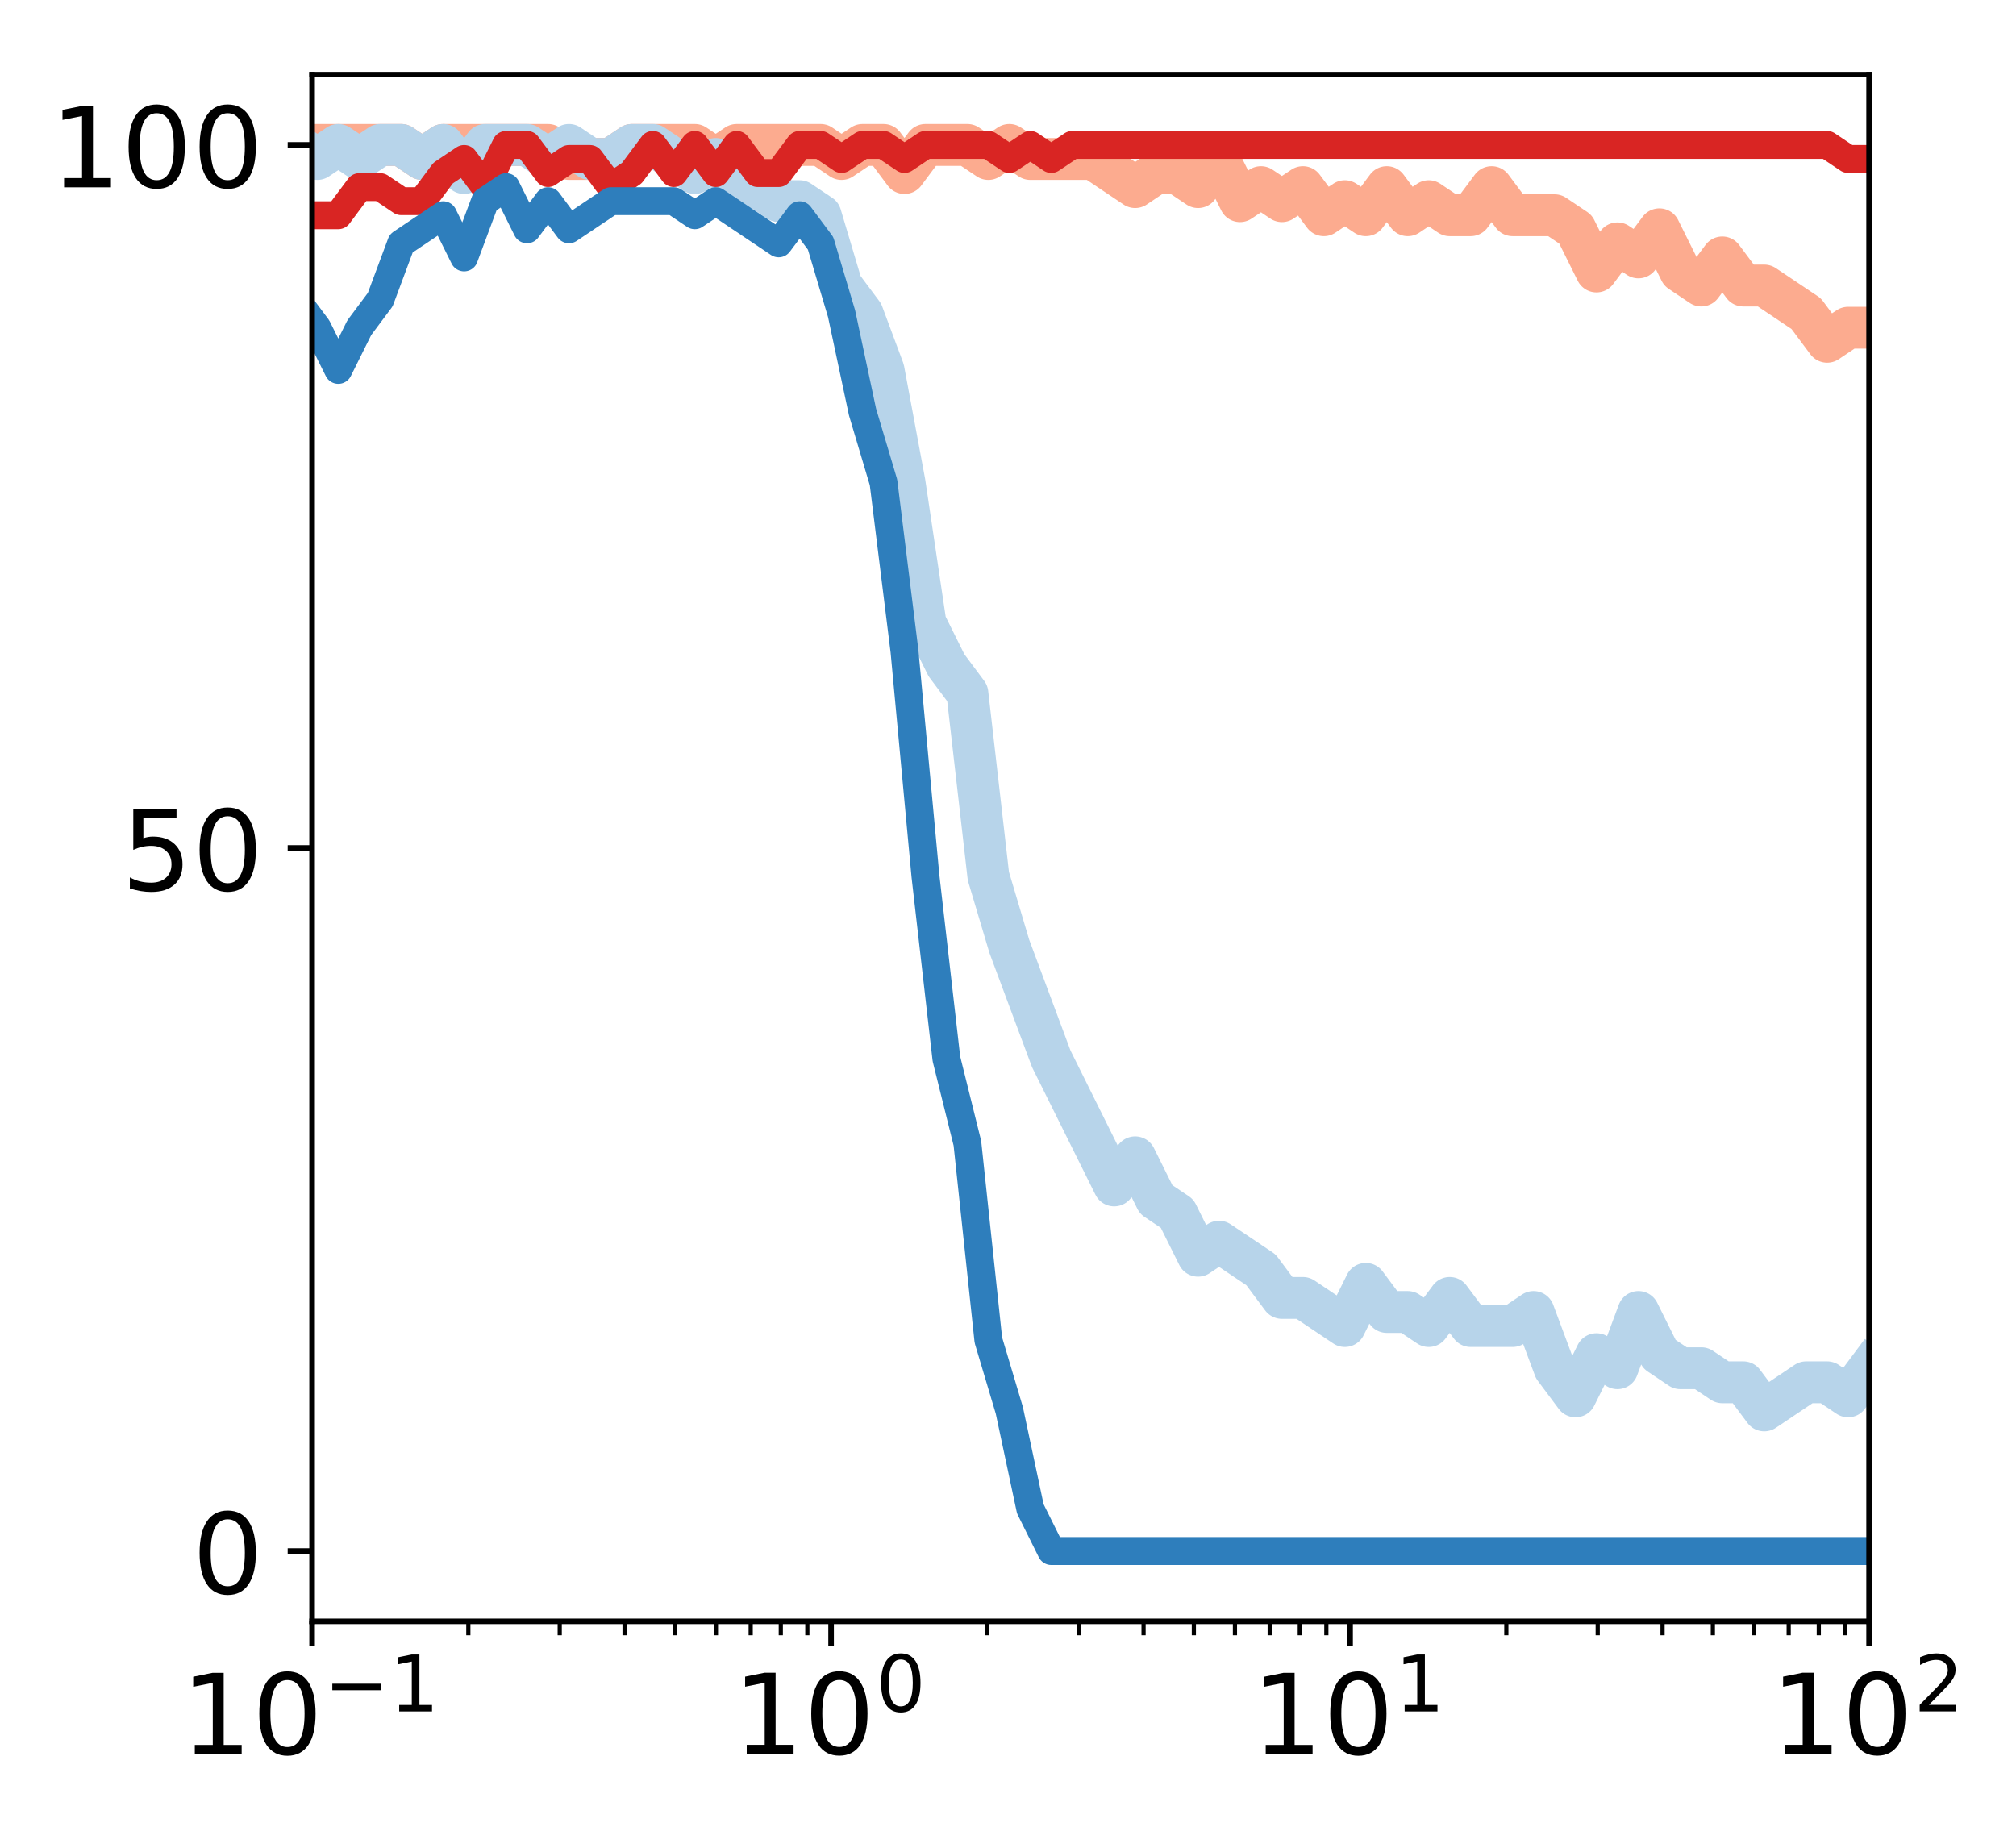 <?xml version="1.0" encoding="utf-8" standalone="no"?>
<!DOCTYPE svg PUBLIC "-//W3C//DTD SVG 1.1//EN"
  "http://www.w3.org/Graphics/SVG/1.1/DTD/svg11.dtd">
<!-- Created with matplotlib (http://matplotlib.org/) -->
<svg height="262pt" version="1.1" viewBox="0 0 289 262" width="289pt" xmlns="http://www.w3.org/2000/svg" xmlns:xlink="http://www.w3.org/1999/xlink">
 <defs>
  <style type="text/css">
*{stroke-linecap:butt;stroke-linejoin:round;}
  </style>
 </defs>
 <g id="figure_1">
  <g id="patch_1">
   <path d="M 0 262.145 
L 289.22 262.145 
L 289.22 0 
L 0 0 
z
" style="fill:#ffffff;"/>
  </g>
  <g id="axes_1">
   <g id="patch_2">
    <path d="M 44.74 232.46 
L 267.94 232.46 
L 267.94 10.7 
L 44.74 10.7 
z
" style="fill:#ffffff;"/>
   </g>
   <g id="line2d_1">
    <path clip-path="url(#p0bc5210dcd)" d="M -1 42.406 
L 0.401 34.892 
L 3.407 30.86 
L 6.413 32.876 
L 9.419 22.796 
L 12.425 20.78 
L 15.431 20.78 
L 18.437 20.78 
L 21.443 20.78 
L 24.449 20.78 
L 27.455 20.78 
L 30.461 20.78 
L 33.467 20.78 
L 36.473 20.78 
L 39.479 20.78 
L 42.485 20.78 
L 45.492 20.78 
L 48.498 20.78 
L 51.504 20.78 
L 54.51 20.78 
L 57.516 20.78 
L 60.522 22.796 
L 63.528 20.78 
L 66.534 20.78 
L 69.54 20.78 
L 72.546 20.78 
L 75.552 20.78 
L 78.558 20.78 
L 81.564 22.796 
L 84.57 22.796 
L 87.576 22.796 
L 90.582 20.78 
L 93.588 20.78 
L 96.595 20.78 
L 99.601 20.78 
L 102.607 22.796 
L 105.613 20.78 
L 108.619 20.78 
L 111.625 20.78 
L 114.631 20.78 
L 117.637 20.78 
L 120.643 22.796 
L 123.649 20.78 
L 126.655 20.78 
L 129.661 24.812 
L 132.667 20.78 
L 135.673 20.78 
L 138.679 20.78 
L 141.685 22.796 
L 144.692 20.78 
L 147.698 22.796 
L 150.704 22.796 
L 153.71 22.796 
L 156.716 22.796 
L 159.722 24.812 
L 162.728 26.828 
L 165.734 24.812 
L 168.74 24.812 
L 171.746 26.828 
L 174.752 22.796 
L 177.758 28.844 
L 180.764 26.828 
L 183.77 28.844 
L 186.776 26.828 
L 189.782 30.86 
L 192.788 28.844 
L 195.795 30.86 
L 198.801 26.828 
L 201.807 30.86 
L 204.813 28.844 
L 207.819 30.86 
L 210.825 30.86 
L 213.831 26.828 
L 216.837 30.86 
L 219.843 30.86 
L 222.849 30.86 
L 225.855 32.876 
L 228.861 38.924 
L 231.867 34.892 
L 234.873 36.908 
L 237.879 32.876 
L 240.885 38.924 
L 243.892 40.94 
L 246.898 36.908 
L 249.904 40.94 
L 252.91 40.94 
L 255.916 42.956 
L 258.922 44.972 
L 261.928 49.004 
L 264.934 46.988 
L 267.94 46.988 
" style="fill:none;stroke:#fcab8f;stroke-linecap:square;stroke-width:6;"/>
   </g>
   <g id="line2d_2">
    <path clip-path="url(#p0bc5210dcd)" d="M -1 103.299 
L 0.401 101.42 
L 3.407 87.308 
L 6.413 73.196 
L 9.419 77.228 
L 12.425 59.084 
L 15.431 57.068 
L 18.437 55.052 
L 21.443 36.908 
L 24.449 30.86 
L 27.455 26.828 
L 30.461 24.812 
L 33.467 26.828 
L 36.473 24.812 
L 39.479 22.796 
L 42.485 20.78 
L 45.492 22.796 
L 48.498 20.78 
L 51.504 22.796 
L 54.51 20.78 
L 57.516 20.78 
L 60.522 22.796 
L 63.528 20.78 
L 66.534 24.812 
L 69.54 20.78 
L 72.546 20.78 
L 75.552 20.78 
L 78.558 22.796 
L 81.564 20.78 
L 84.57 22.796 
L 87.576 22.796 
L 90.582 20.78 
L 93.588 20.78 
L 96.595 22.796 
L 99.601 24.812 
L 102.607 22.796 
L 105.613 26.828 
L 108.619 26.828 
L 111.625 28.844 
L 114.631 28.844 
L 117.637 30.86 
L 120.643 40.94 
L 123.649 44.972 
L 126.655 53.036 
L 129.661 69.164 
L 132.667 89.324 
L 135.673 95.372 
L 138.679 99.404 
L 141.685 125.612 
L 144.692 135.692 
L 147.698 143.756 
L 150.704 151.82 
L 153.71 157.868 
L 156.716 163.916 
L 159.722 169.964 
L 162.728 165.932 
L 165.734 171.98 
L 168.74 173.996 
L 171.746 180.044 
L 174.752 178.028 
L 177.758 180.044 
L 180.764 182.06 
L 183.77 186.092 
L 186.776 186.092 
L 189.782 188.108 
L 192.788 190.124 
L 195.795 184.076 
L 198.801 188.108 
L 201.807 188.108 
L 204.813 190.124 
L 207.819 186.092 
L 210.825 190.124 
L 213.831 190.124 
L 216.837 190.124 
L 219.843 188.108 
L 222.849 196.172 
L 225.855 200.204 
L 228.861 194.156 
L 231.867 196.172 
L 234.873 188.108 
L 237.879 194.156 
L 240.885 196.172 
L 243.892 196.172 
L 246.898 198.188 
L 249.904 198.188 
L 252.91 202.22 
L 255.916 200.204 
L 258.922 198.188 
L 261.928 198.188 
L 264.934 200.204 
L 267.94 196.172 
" style="fill:none;stroke:#b7d4ea;stroke-linecap:square;stroke-width:6;"/>
   </g>
   <g id="matplotlib.axis_1">
    <g id="xtick_1">
     <g id="line2d_3">
      <defs>
       <path d="M 0 0 
L 0 3.5 
" id="m19da605e6b" style="stroke:#000000;stroke-width:0.8;"/>
      </defs>
      <g>
       <use style="stroke:#000000;stroke-width:0.8;" x="44.74" xlink:href="#m19da605e6b" y="232.46"/>
      </g>
     </g>
     <g id="text_1">
      <!-- $\mathdefault{10^{-1}}$ -->
      <defs>
       <path d="M 12.406 8.297 
L 28.516 8.297 
L 28.516 63.922 
L 10.984 60.406 
L 10.984 69.391 
L 28.422 72.906 
L 38.281 72.906 
L 38.281 8.297 
L 54.391 8.297 
L 54.391 0 
L 12.406 0 
z
" id="DejaVuSans-31"/>
       <path d="M 31.781 66.406 
Q 24.172 66.406 20.328 58.906 
Q 16.5 51.422 16.5 36.375 
Q 16.5 21.391 20.328 13.891 
Q 24.172 6.391 31.781 6.391 
Q 39.453 6.391 43.281 13.891 
Q 47.125 21.391 47.125 36.375 
Q 47.125 51.422 43.281 58.906 
Q 39.453 66.406 31.781 66.406 
z
M 31.781 74.219 
Q 44.047 74.219 50.516 64.516 
Q 56.984 54.828 56.984 36.375 
Q 56.984 17.969 50.516 8.266 
Q 44.047 -1.422 31.781 -1.422 
Q 19.531 -1.422 13.062 8.266 
Q 6.594 17.969 6.594 36.375 
Q 6.594 54.828 13.062 64.516 
Q 19.531 74.219 31.781 74.219 
z
" id="DejaVuSans-30"/>
       <path d="M 10.594 35.5 
L 73.188 35.5 
L 73.188 27.203 
L 10.594 27.203 
z
" id="DejaVuSans-2212"/>
      </defs>
      <g transform="translate(25.94 251.618)scale(0.16 -0.16)">
       <use transform="translate(0 0.684)" xlink:href="#DejaVuSans-31"/>
       <use transform="translate(63.623 0.684)" xlink:href="#DejaVuSans-30"/>
       <use transform="translate(128.203 38.966)scale(0.7)" xlink:href="#DejaVuSans-2212"/>
       <use transform="translate(186.855 38.966)scale(0.7)" xlink:href="#DejaVuSans-31"/>
      </g>
     </g>
    </g>
    <g id="xtick_2">
     <g id="line2d_4">
      <g>
       <use style="stroke:#000000;stroke-width:0.8;" x="119.14" xlink:href="#m19da605e6b" y="232.46"/>
      </g>
     </g>
     <g id="text_2">
      <!-- $\mathdefault{10^{0}}$ -->
      <g transform="translate(105.06 251.618)scale(0.16 -0.16)">
       <use transform="translate(0 0.766)" xlink:href="#DejaVuSans-31"/>
       <use transform="translate(63.623 0.766)" xlink:href="#DejaVuSans-30"/>
       <use transform="translate(128.203 39.047)scale(0.7)" xlink:href="#DejaVuSans-30"/>
      </g>
     </g>
    </g>
    <g id="xtick_3">
     <g id="line2d_5">
      <g>
       <use style="stroke:#000000;stroke-width:0.8;" x="193.54" xlink:href="#m19da605e6b" y="232.46"/>
      </g>
     </g>
     <g id="text_3">
      <!-- $\mathdefault{10^{1}}$ -->
      <g transform="translate(179.46 251.618)scale(0.16 -0.16)">
       <use transform="translate(0 0.684)" xlink:href="#DejaVuSans-31"/>
       <use transform="translate(63.623 0.684)" xlink:href="#DejaVuSans-30"/>
       <use transform="translate(128.203 38.966)scale(0.7)" xlink:href="#DejaVuSans-31"/>
      </g>
     </g>
    </g>
    <g id="xtick_4">
     <g id="line2d_6">
      <g>
       <use style="stroke:#000000;stroke-width:0.8;" x="267.94" xlink:href="#m19da605e6b" y="232.46"/>
      </g>
     </g>
     <g id="text_4">
      <!-- $\mathdefault{10^{2}}$ -->
      <defs>
       <path d="M 19.188 8.297 
L 53.609 8.297 
L 53.609 0 
L 7.328 0 
L 7.328 8.297 
Q 12.938 14.109 22.625 23.891 
Q 32.328 33.688 34.812 36.531 
Q 39.547 41.844 41.422 45.531 
Q 43.312 49.219 43.312 52.781 
Q 43.312 58.594 39.234 62.25 
Q 35.156 65.922 28.609 65.922 
Q 23.969 65.922 18.812 64.312 
Q 13.672 62.703 7.812 59.422 
L 7.812 69.391 
Q 13.766 71.781 18.938 73 
Q 24.125 74.219 28.422 74.219 
Q 39.75 74.219 46.484 68.547 
Q 53.219 62.891 53.219 53.422 
Q 53.219 48.922 51.531 44.891 
Q 49.859 40.875 45.406 35.406 
Q 44.188 33.984 37.641 27.219 
Q 31.109 20.453 19.188 8.297 
z
" id="DejaVuSans-32"/>
      </defs>
      <g transform="translate(253.86 251.618)scale(0.16 -0.16)">
       <use transform="translate(0 0.766)" xlink:href="#DejaVuSans-31"/>
       <use transform="translate(63.623 0.766)" xlink:href="#DejaVuSans-30"/>
       <use transform="translate(128.203 39.047)scale(0.7)" xlink:href="#DejaVuSans-32"/>
      </g>
     </g>
    </g>
    <g id="xtick_5">
     <g id="line2d_7">
      <defs>
       <path d="M 0 0 
L 0 2 
" id="m0f6e1f0d66" style="stroke:#000000;stroke-width:0.6;"/>
      </defs>
      <g>
       <use style="stroke:#000000;stroke-width:0.6;" x="67.137" xlink:href="#m0f6e1f0d66" y="232.46"/>
      </g>
     </g>
    </g>
    <g id="xtick_6">
     <g id="line2d_8">
      <g>
       <use style="stroke:#000000;stroke-width:0.6;" x="80.238" xlink:href="#m0f6e1f0d66" y="232.46"/>
      </g>
     </g>
    </g>
    <g id="xtick_7">
     <g id="line2d_9">
      <g>
       <use style="stroke:#000000;stroke-width:0.6;" x="89.533" xlink:href="#m0f6e1f0d66" y="232.46"/>
      </g>
     </g>
    </g>
    <g id="xtick_8">
     <g id="line2d_10">
      <g>
       <use style="stroke:#000000;stroke-width:0.6;" x="96.743" xlink:href="#m0f6e1f0d66" y="232.46"/>
      </g>
     </g>
    </g>
    <g id="xtick_9">
     <g id="line2d_11">
      <g>
       <use style="stroke:#000000;stroke-width:0.6;" x="102.634" xlink:href="#m0f6e1f0d66" y="232.46"/>
      </g>
     </g>
    </g>
    <g id="xtick_10">
     <g id="line2d_12">
      <g>
       <use style="stroke:#000000;stroke-width:0.6;" x="107.615" xlink:href="#m0f6e1f0d66" y="232.46"/>
      </g>
     </g>
    </g>
    <g id="xtick_11">
     <g id="line2d_13">
      <g>
       <use style="stroke:#000000;stroke-width:0.6;" x="111.93" xlink:href="#m0f6e1f0d66" y="232.46"/>
      </g>
     </g>
    </g>
    <g id="xtick_12">
     <g id="line2d_14">
      <g>
       <use style="stroke:#000000;stroke-width:0.6;" x="115.736" xlink:href="#m0f6e1f0d66" y="232.46"/>
      </g>
     </g>
    </g>
    <g id="xtick_13">
     <g id="line2d_15">
      <g>
       <use style="stroke:#000000;stroke-width:0.6;" x="141.537" xlink:href="#m0f6e1f0d66" y="232.46"/>
      </g>
     </g>
    </g>
    <g id="xtick_14">
     <g id="line2d_16">
      <g>
       <use style="stroke:#000000;stroke-width:0.6;" x="154.638" xlink:href="#m0f6e1f0d66" y="232.46"/>
      </g>
     </g>
    </g>
    <g id="xtick_15">
     <g id="line2d_17">
      <g>
       <use style="stroke:#000000;stroke-width:0.6;" x="163.933" xlink:href="#m0f6e1f0d66" y="232.46"/>
      </g>
     </g>
    </g>
    <g id="xtick_16">
     <g id="line2d_18">
      <g>
       <use style="stroke:#000000;stroke-width:0.6;" x="171.143" xlink:href="#m0f6e1f0d66" y="232.46"/>
      </g>
     </g>
    </g>
    <g id="xtick_17">
     <g id="line2d_19">
      <g>
       <use style="stroke:#000000;stroke-width:0.6;" x="177.034" xlink:href="#m0f6e1f0d66" y="232.46"/>
      </g>
     </g>
    </g>
    <g id="xtick_18">
     <g id="line2d_20">
      <g>
       <use style="stroke:#000000;stroke-width:0.6;" x="182.015" xlink:href="#m0f6e1f0d66" y="232.46"/>
      </g>
     </g>
    </g>
    <g id="xtick_19">
     <g id="line2d_21">
      <g>
       <use style="stroke:#000000;stroke-width:0.6;" x="186.33" xlink:href="#m0f6e1f0d66" y="232.46"/>
      </g>
     </g>
    </g>
    <g id="xtick_20">
     <g id="line2d_22">
      <g>
       <use style="stroke:#000000;stroke-width:0.6;" x="190.136" xlink:href="#m0f6e1f0d66" y="232.46"/>
      </g>
     </g>
    </g>
    <g id="xtick_21">
     <g id="line2d_23">
      <g>
       <use style="stroke:#000000;stroke-width:0.6;" x="215.937" xlink:href="#m0f6e1f0d66" y="232.46"/>
      </g>
     </g>
    </g>
    <g id="xtick_22">
     <g id="line2d_24">
      <g>
       <use style="stroke:#000000;stroke-width:0.6;" x="229.038" xlink:href="#m0f6e1f0d66" y="232.46"/>
      </g>
     </g>
    </g>
    <g id="xtick_23">
     <g id="line2d_25">
      <g>
       <use style="stroke:#000000;stroke-width:0.6;" x="238.333" xlink:href="#m0f6e1f0d66" y="232.46"/>
      </g>
     </g>
    </g>
    <g id="xtick_24">
     <g id="line2d_26">
      <g>
       <use style="stroke:#000000;stroke-width:0.6;" x="245.543" xlink:href="#m0f6e1f0d66" y="232.46"/>
      </g>
     </g>
    </g>
    <g id="xtick_25">
     <g id="line2d_27">
      <g>
       <use style="stroke:#000000;stroke-width:0.6;" x="251.434" xlink:href="#m0f6e1f0d66" y="232.46"/>
      </g>
     </g>
    </g>
    <g id="xtick_26">
     <g id="line2d_28">
      <g>
       <use style="stroke:#000000;stroke-width:0.6;" x="256.415" xlink:href="#m0f6e1f0d66" y="232.46"/>
      </g>
     </g>
    </g>
    <g id="xtick_27">
     <g id="line2d_29">
      <g>
       <use style="stroke:#000000;stroke-width:0.6;" x="260.73" xlink:href="#m0f6e1f0d66" y="232.46"/>
      </g>
     </g>
    </g>
    <g id="xtick_28">
     <g id="line2d_30">
      <g>
       <use style="stroke:#000000;stroke-width:0.6;" x="264.536" xlink:href="#m0f6e1f0d66" y="232.46"/>
      </g>
     </g>
    </g>
   </g>
   <g id="matplotlib.axis_2">
    <g id="ytick_1">
     <g id="line2d_31">
      <defs>
       <path d="M 0 0 
L -3.5 0 
" id="m35662605f7" style="stroke:#000000;stroke-width:0.8;"/>
      </defs>
      <g>
       <use style="stroke:#000000;stroke-width:0.8;" x="44.74" xlink:href="#m35662605f7" y="222.38"/>
      </g>
     </g>
     <g id="text_5">
      <!-- 0 -->
      <g transform="translate(27.56 228.459)scale(0.16 -0.16)">
       <use xlink:href="#DejaVuSans-30"/>
      </g>
     </g>
    </g>
    <g id="ytick_2">
     <g id="line2d_32">
      <g>
       <use style="stroke:#000000;stroke-width:0.8;" x="44.74" xlink:href="#m35662605f7" y="121.58"/>
      </g>
     </g>
     <g id="text_6">
      <!-- 50 -->
      <defs>
       <path d="M 10.797 72.906 
L 49.516 72.906 
L 49.516 64.594 
L 19.828 64.594 
L 19.828 46.734 
Q 21.969 47.469 24.109 47.828 
Q 26.266 48.188 28.422 48.188 
Q 40.625 48.188 47.75 41.5 
Q 54.891 34.812 54.891 23.391 
Q 54.891 11.625 47.562 5.094 
Q 40.234 -1.422 26.906 -1.422 
Q 22.312 -1.422 17.547 -0.641 
Q 12.797 0.141 7.719 1.703 
L 7.719 11.625 
Q 12.109 9.234 16.797 8.062 
Q 21.484 6.891 26.703 6.891 
Q 35.156 6.891 40.078 11.328 
Q 45.016 15.766 45.016 23.391 
Q 45.016 31 40.078 35.438 
Q 35.156 39.891 26.703 39.891 
Q 22.75 39.891 18.812 39.016 
Q 14.891 38.141 10.797 36.281 
z
" id="DejaVuSans-35"/>
      </defs>
      <g transform="translate(17.38 127.659)scale(0.16 -0.16)">
       <use xlink:href="#DejaVuSans-35"/>
       <use x="63.623" xlink:href="#DejaVuSans-30"/>
      </g>
     </g>
    </g>
    <g id="ytick_3">
     <g id="line2d_33">
      <g>
       <use style="stroke:#000000;stroke-width:0.8;" x="44.74" xlink:href="#m35662605f7" y="20.78"/>
      </g>
     </g>
     <g id="text_7">
      <!-- 100 -->
      <g transform="translate(7.2 26.859)scale(0.16 -0.16)">
       <use xlink:href="#DejaVuSans-31"/>
       <use x="63.623" xlink:href="#DejaVuSans-30"/>
       <use x="127.246" xlink:href="#DejaVuSans-30"/>
      </g>
     </g>
    </g>
   </g>
   <g id="line2d_34">
    <path clip-path="url(#p0bc5210dcd)" d="M -1 87.56 
L 0.401 77.228 
L 3.407 67.148 
L 6.413 67.148 
L 9.419 61.1 
L 12.425 57.068 
L 15.431 46.988 
L 18.437 44.972 
L 21.443 49.004 
L 24.449 40.94 
L 27.455 38.924 
L 30.461 40.94 
L 33.467 38.924 
L 36.473 34.892 
L 39.479 32.876 
L 42.485 30.86 
L 45.492 30.86 
L 48.498 30.86 
L 51.504 26.828 
L 54.51 26.828 
L 57.516 28.844 
L 60.522 28.844 
L 63.528 24.812 
L 66.534 22.796 
L 69.54 26.828 
L 72.546 20.78 
L 75.552 20.78 
L 78.558 24.812 
L 81.564 22.796 
L 84.57 22.796 
L 87.576 26.828 
L 90.582 24.812 
L 93.588 20.78 
L 96.595 24.812 
L 99.601 20.78 
L 102.607 24.812 
L 105.613 20.78 
L 108.619 24.812 
L 111.625 24.812 
L 114.631 20.78 
L 117.637 20.78 
L 120.643 22.796 
L 123.649 20.78 
L 126.655 20.78 
L 129.661 22.796 
L 132.667 20.78 
L 135.673 20.78 
L 138.679 20.78 
L 141.685 20.78 
L 144.692 22.796 
L 147.698 20.78 
L 150.704 22.796 
L 153.71 20.78 
L 156.716 20.78 
L 159.722 20.78 
L 162.728 20.78 
L 165.734 20.78 
L 168.74 20.78 
L 171.746 20.78 
L 174.752 20.78 
L 177.758 20.78 
L 180.764 20.78 
L 183.77 20.78 
L 186.776 20.78 
L 189.782 20.78 
L 192.788 20.78 
L 195.795 20.78 
L 198.801 20.78 
L 201.807 20.78 
L 204.813 20.78 
L 207.819 20.78 
L 210.825 20.78 
L 213.831 20.78 
L 216.837 20.78 
L 219.843 20.78 
L 222.849 20.78 
L 225.855 20.78 
L 228.861 20.78 
L 231.867 20.78 
L 234.873 20.78 
L 237.879 20.78 
L 240.885 20.78 
L 243.892 20.78 
L 246.898 20.78 
L 249.904 20.78 
L 252.91 20.78 
L 255.916 20.78 
L 258.922 20.78 
L 261.928 20.78 
L 264.934 22.796 
L 267.94 22.796 
" style="fill:none;stroke:#d92523;stroke-linecap:square;stroke-width:4;"/>
   </g>
   <g id="line2d_35">
    <path clip-path="url(#p0bc5210dcd)" d="M -1 155.715 
L 0.401 153.836 
L 3.407 139.724 
L 6.413 129.644 
L 9.419 129.644 
L 12.425 113.516 
L 15.431 113.516 
L 18.437 95.372 
L 21.443 89.324 
L 24.449 81.26 
L 27.455 73.196 
L 30.461 63.116 
L 33.467 63.116 
L 36.473 49.004 
L 39.479 49.004 
L 42.485 42.956 
L 45.492 46.988 
L 48.498 53.036 
L 51.504 46.988 
L 54.51 42.956 
L 57.516 34.892 
L 60.522 32.876 
L 63.528 30.86 
L 66.534 36.908 
L 69.54 28.844 
L 72.546 26.828 
L 75.552 32.876 
L 78.558 28.844 
L 81.564 32.876 
L 84.57 30.86 
L 87.576 28.844 
L 90.582 28.844 
L 93.588 28.844 
L 96.595 28.844 
L 99.601 30.86 
L 102.607 28.844 
L 105.613 30.86 
L 108.619 32.876 
L 111.625 34.892 
L 114.631 30.86 
L 117.637 34.892 
L 120.643 44.972 
L 123.649 59.084 
L 126.655 69.164 
L 129.661 93.356 
L 132.667 125.612 
L 135.673 151.82 
L 138.679 163.916 
L 141.685 192.14 
L 144.692 202.22 
L 147.698 216.332 
L 150.704 222.38 
L 153.71 222.38 
L 156.716 222.38 
L 159.722 222.38 
L 162.728 222.38 
L 165.734 222.38 
L 168.74 222.38 
L 171.746 222.38 
L 174.752 222.38 
L 177.758 222.38 
L 180.764 222.38 
L 183.77 222.38 
L 186.776 222.38 
L 189.782 222.38 
L 192.788 222.38 
L 195.795 222.38 
L 198.801 222.38 
L 201.807 222.38 
L 204.813 222.38 
L 207.819 222.38 
L 210.825 222.38 
L 213.831 222.38 
L 216.837 222.38 
L 219.843 222.38 
L 222.849 222.38 
L 225.855 222.38 
L 228.861 222.38 
L 231.867 222.38 
L 234.873 222.38 
L 237.879 222.38 
L 240.885 222.38 
L 243.892 222.38 
L 246.898 222.38 
L 249.904 222.38 
L 252.91 222.38 
L 255.916 222.38 
L 258.922 222.38 
L 261.928 222.38 
L 264.934 222.38 
L 267.94 222.38 
" style="fill:none;stroke:#2e7ebc;stroke-linecap:square;stroke-width:4;"/>
   </g>
   <g id="patch_3">
    <path d="M 44.74 232.46 
L 44.74 10.7 
" style="fill:none;stroke:#000000;stroke-linecap:square;stroke-linejoin:miter;stroke-width:0.8;"/>
   </g>
   <g id="patch_4">
    <path d="M 267.94 232.46 
L 267.94 10.7 
" style="fill:none;stroke:#000000;stroke-linecap:square;stroke-linejoin:miter;stroke-width:0.8;"/>
   </g>
   <g id="patch_5">
    <path d="M 44.74 232.46 
L 267.94 232.46 
" style="fill:none;stroke:#000000;stroke-linecap:square;stroke-linejoin:miter;stroke-width:0.8;"/>
   </g>
   <g id="patch_6">
    <path d="M 44.74 10.7 
L 267.94 10.7 
" style="fill:none;stroke:#000000;stroke-linecap:square;stroke-linejoin:miter;stroke-width:0.8;"/>
   </g>
  </g>
 </g>
 <defs>
  <clipPath id="p0bc5210dcd">
   <rect height="221.76" width="223.2" x="44.74" y="10.7"/>
  </clipPath>
 </defs>
</svg>
